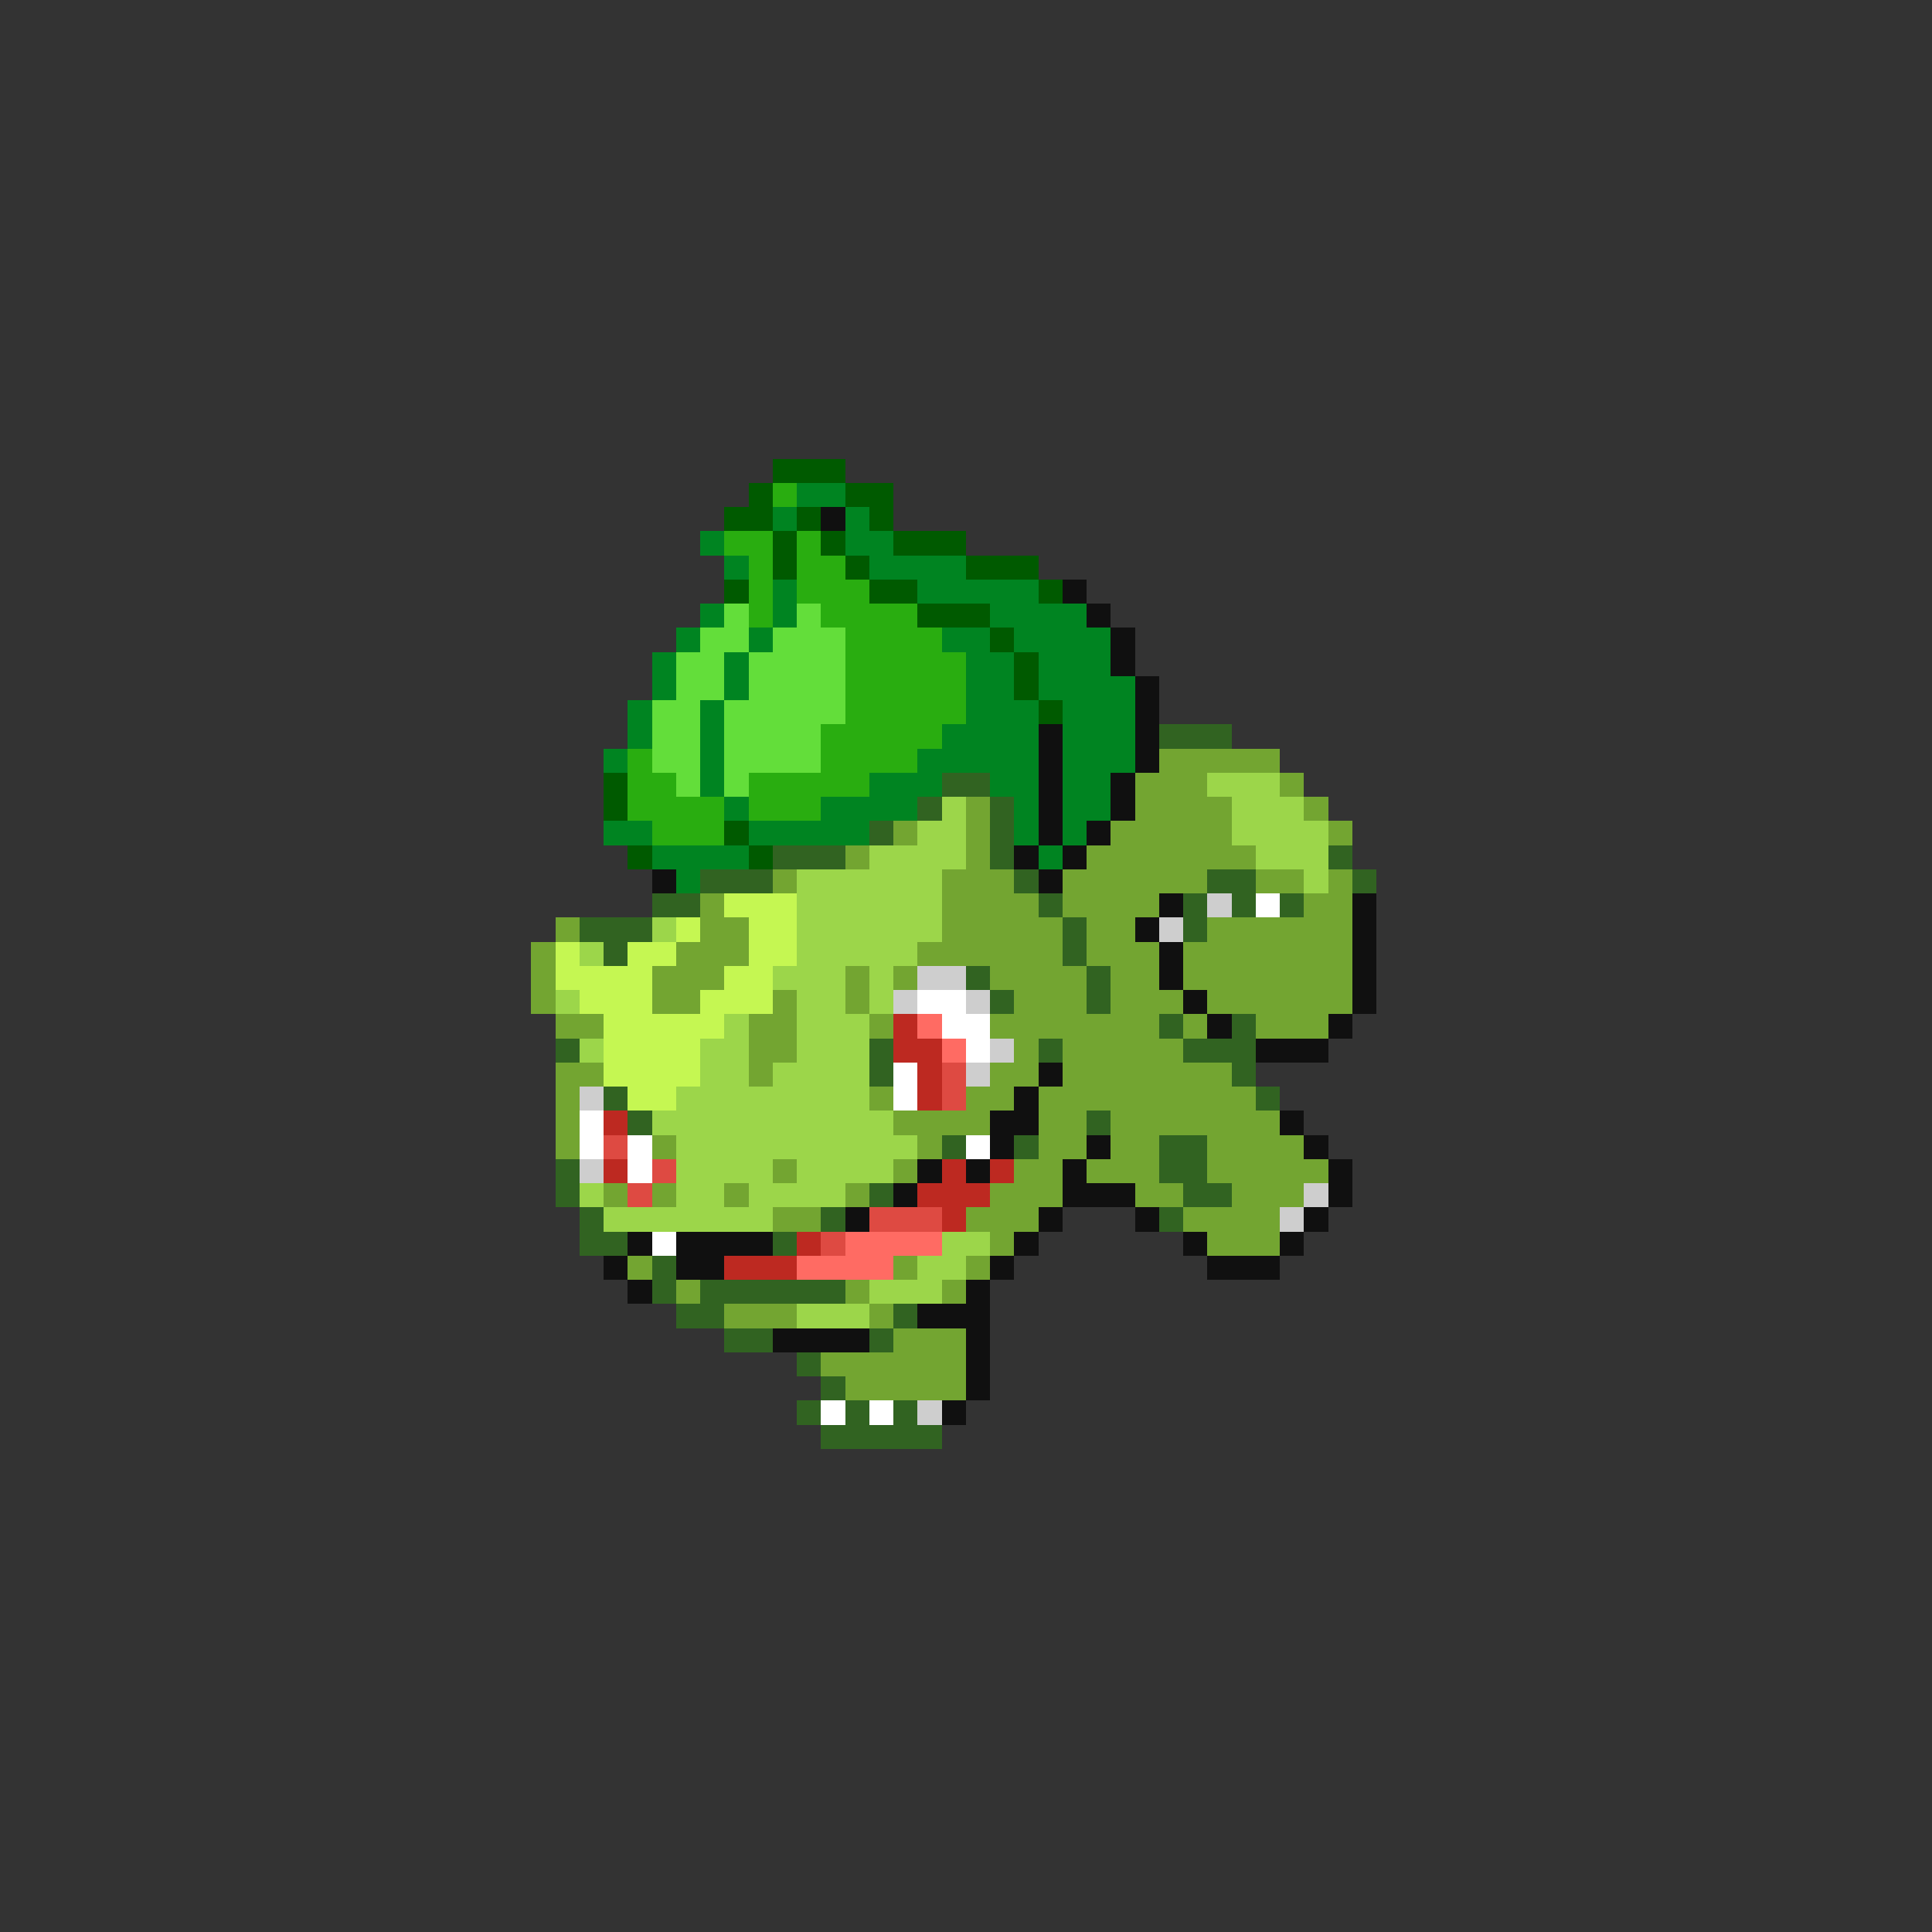 <svg xmlns="http://www.w3.org/2000/svg" viewBox="0 -0.5 80 80" shape-rendering="crispEdges">
<rect x="0" y="-0.5" width="80" height="80" fill="#333333" stroke="none"/>
<path stroke="#005a00" d="M32 19h3M31 20h1M35 20h2M30 21h2M33 21h1M36 21h1M32 22h1M34 22h1M37 22h3M32 23h1M35 23h1M40 23h3M30 24h1M36 24h2M43 24h1M38 25h3M41 26h1M42 27h1M42 28h1M43 29h1M25 32h1M25 33h1M30 34h1M26 35h1M31 35h1" />
<path stroke="#29ad10" d="M32 20h1M30 22h2M33 22h1M31 23h1M33 23h2M31 24h1M33 24h3M31 25h1M34 25h4M35 26h4M35 27h5M35 28h5M35 29h5M34 30h5M26 31h1M34 31h4M26 32h2M31 32h5M26 33h4M31 33h3M27 34h3" />
<path stroke="#008421" d="M33 20h2M32 21h1M35 21h1M29 22h1M35 22h2M30 23h1M36 23h4M32 24h1M38 24h5M29 25h1M32 25h1M41 25h4M28 26h1M31 26h1M39 26h2M42 26h4M27 27h1M30 27h1M40 27h2M43 27h3M27 28h1M30 28h1M40 28h2M43 28h4M26 29h1M29 29h1M40 29h3M44 29h3M26 30h1M29 30h1M39 30h4M44 30h3M25 31h1M29 31h1M38 31h5M44 31h3M29 32h1M36 32h3M41 32h2M44 32h2M30 33h1M34 33h4M42 33h1M44 33h2M25 34h2M31 34h5M42 34h1M44 34h1M27 35h4M43 35h1M28 36h1" />
<path stroke="#101010" d="M34 21h1M44 24h1M45 25h1M46 26h1M46 27h1M47 28h1M47 29h1M43 30h1M47 30h1M43 31h1M47 31h1M43 32h1M46 32h1M43 33h1M46 33h1M43 34h1M45 34h1M42 35h1M44 35h1M27 36h1M43 36h1M48 37h1M56 37h1M47 38h1M56 38h1M48 39h1M56 39h1M48 40h1M56 40h1M49 41h1M56 41h1M50 42h1M55 42h1M52 43h3M43 44h1M42 45h1M41 46h2M53 46h1M41 47h1M45 47h1M54 47h1M38 48h1M40 48h1M44 48h1M55 48h1M37 49h1M44 49h3M55 49h1M35 50h1M43 50h1M47 50h1M54 50h1M26 51h1M28 51h4M42 51h1M49 51h1M53 51h1M25 52h1M28 52h2M41 52h1M50 52h3M26 53h1M40 53h1M38 54h3M32 55h4M40 55h1M40 56h1M40 57h1M39 58h1" />
<path stroke="#63de3a" d="M30 25h1M33 25h1M29 26h2M32 26h3M28 27h2M31 27h4M28 28h2M31 28h4M27 29h2M30 29h5M27 30h2M30 30h4M27 31h2M30 31h4M28 32h1M30 32h1" />
<path stroke="#316321" d="M48 30h3M39 32h2M38 33h1M41 33h1M36 34h1M41 34h1M32 35h3M41 35h1M55 35h1M29 36h3M42 36h1M50 36h2M56 36h1M27 37h2M43 37h1M49 37h1M51 37h1M53 37h1M24 38h3M44 38h1M49 38h1M25 39h1M44 39h1M40 40h1M45 40h1M41 41h1M45 41h1M48 42h1M51 42h1M23 43h1M36 43h1M43 43h1M49 43h3M36 44h1M51 44h1M25 45h1M52 45h1M26 46h1M45 46h1M39 47h1M42 47h1M48 47h2M23 48h1M48 48h2M23 49h1M36 49h1M49 49h2M24 50h1M34 50h1M48 50h1M24 51h2M32 51h1M27 52h1M27 53h1M29 53h6M28 54h2M37 54h1M30 55h2M36 55h1M33 56h1M34 57h1M33 58h1M35 58h1M37 58h1M34 59h5" />
<path stroke="#73a531" d="M48 31h5M47 32h3M53 32h1M40 33h1M47 33h4M54 33h1M37 34h1M40 34h1M46 34h5M55 34h1M35 35h1M40 35h1M45 35h7M32 36h1M39 36h3M44 36h6M52 36h2M55 36h1M29 37h1M39 37h4M44 37h4M54 37h2M23 38h1M29 38h2M39 38h5M45 38h2M50 38h6M22 39h1M28 39h3M38 39h6M45 39h3M49 39h7M22 40h1M27 40h3M35 40h1M37 40h1M41 40h4M46 40h2M49 40h7M22 41h1M27 41h2M32 41h1M35 41h1M42 41h3M46 41h3M50 41h6M23 42h2M31 42h2M36 42h1M41 42h7M49 42h1M52 42h3M31 43h2M42 43h1M44 43h5M23 44h2M31 44h1M41 44h2M44 44h7M23 45h1M36 45h1M40 45h2M43 45h9M23 46h1M37 46h4M43 46h2M46 46h7M23 47h1M27 47h1M38 47h1M43 47h2M46 47h2M50 47h4M32 48h1M37 48h1M42 48h2M45 48h3M50 48h5M25 49h1M27 49h1M30 49h1M35 49h1M41 49h3M47 49h2M51 49h3M32 50h2M40 50h3M49 50h4M41 51h1M50 51h3M26 52h1M37 52h1M40 52h1M28 53h1M35 53h1M39 53h1M30 54h3M36 54h1M37 55h3M34 56h6M35 57h5" />
<path stroke="#9cd64a" d="M50 32h3M39 33h1M51 33h3M38 34h2M51 34h4M36 35h4M52 35h3M33 36h6M54 36h1M33 37h6M27 38h1M33 38h6M24 39h1M33 39h5M32 40h3M36 40h1M23 41h1M33 41h2M36 41h1M30 42h1M33 42h3M24 43h1M29 43h2M33 43h3M29 44h2M32 44h4M28 45h8M27 46h10M28 47h10M28 48h4M33 48h4M24 49h1M28 49h2M31 49h4M25 50h7M39 51h2M38 52h2M36 53h3M33 54h3" />
<path stroke="#c5f752" d="M30 37h3M28 38h1M31 38h2M23 39h1M26 39h2M31 39h2M23 40h4M30 40h2M24 41h3M29 41h3M25 42h5M25 43h4M25 44h4M26 45h2" />
<path stroke="#cecece" d="M50 37h1M48 38h1M38 40h2M37 41h1M40 41h1M41 43h1M40 44h1M24 45h1M24 48h1M54 49h1M53 50h1M38 58h1" />
<path stroke="#ffffff" d="M52 37h1M38 41h2M39 42h2M40 43h1M37 44h1M37 45h1M24 46h1M24 47h1M26 47h1M40 47h1M26 48h1M27 51h1M34 58h1M36 58h1" />
<path stroke="#bd2921" d="M37 42h1M37 43h2M38 44h1M38 45h1M25 46h1M25 48h1M39 48h1M41 48h1M38 49h3M39 50h1M33 51h1M30 52h3" />
<path stroke="#ff6b63" d="M38 42h1M39 43h1M35 51h4M33 52h4" />
<path stroke="#de4a42" d="M39 44h1M39 45h1M25 47h1M27 48h1M26 49h1M36 50h3M34 51h1" />
</svg>